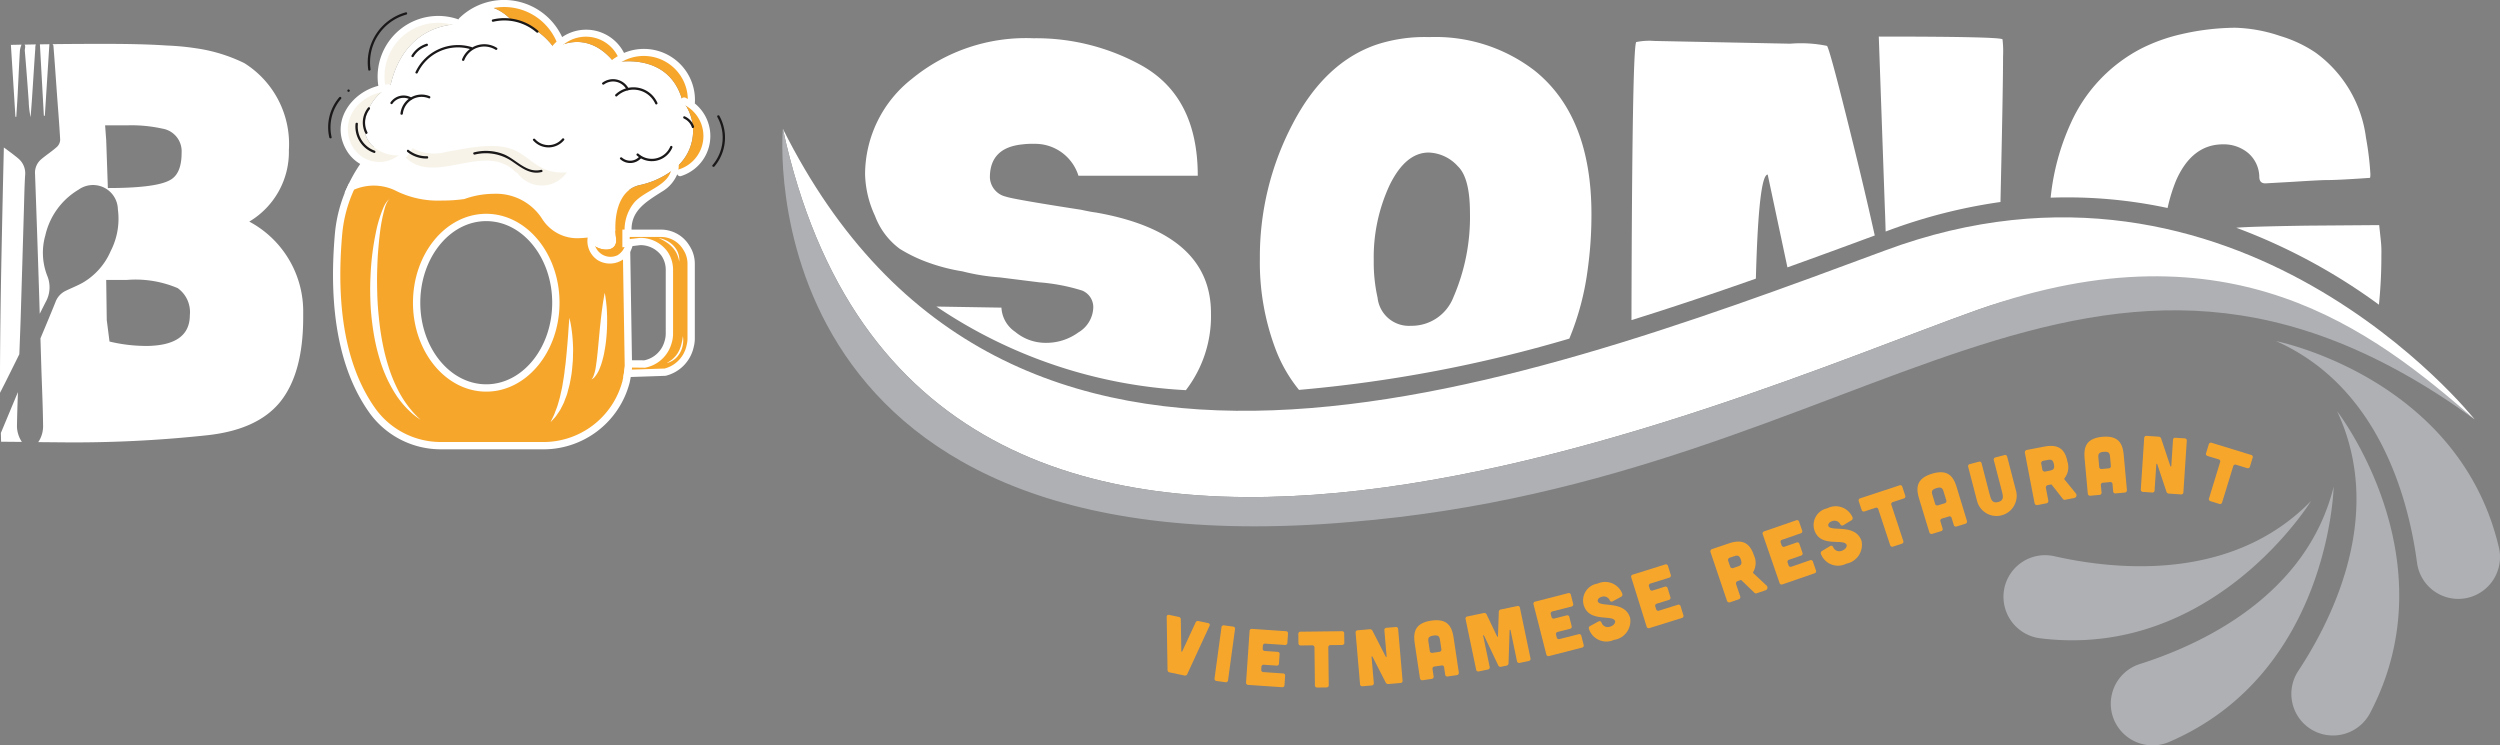 <svg xmlns="http://www.w3.org/2000/svg" width="209" height="62.311" viewBox="0 0 209 62.311">
  <rect x="0" y="0" width="209" height="62.311" fill="#808080" stroke="none"/>
  <g id="Group_209" data-name="Group 209" transform="translate(-123.484 -161.942)">
    <path id="Path_699" data-name="Path 699" d="M772.832,233.555q-1.932,0-3.265,2.713a14.3,14.3,0,0,0-1.332,6.3,13.484,13.484,0,0,0,.321,3.126,2.634,2.634,0,0,0,2.8,2.344,3.739,3.739,0,0,0,3.54-2.39,16.839,16.839,0,0,0,1.38-7.032q0-2.943-1.011-3.908A3.427,3.427,0,0,0,772.832,233.555Z" transform="translate(-529.912 -58.858)" fill="none"/>
    <path id="Path_700" data-name="Path 700" d="M948.59,243.88q-.756,0-.994,8.7,1.328-.467,2.643-.94Z" transform="translate(-677.326 -67.344)" fill="none"/>
    <path id="Path_701" data-name="Path 701" d="M1015.484,192.93c.01-.478.021-.964.032-1.464q.185-8.229.184-10.712a8.873,8.873,0,0,0-.046-1.424q-.229-.23-10.344-.23l.506,14.3c.031.678.048,1.336.068,2l.2-.076A44.811,44.811,0,0,1,1015.484,192.93Z" transform="translate(-724.76 -14.101)" fill="#fff"/>
    <g id="Group_175" data-name="Group 175" transform="translate(195.806 164.262)">
      <path id="Path_702" data-name="Path 702" d="M742.208,198.846a33.09,33.09,0,0,0,.322-4.688q0-8.136-4.689-11.952a13.573,13.573,0,0,0-8.872-2.85,12.978,12.978,0,0,0-4.322.6q-4.413,1.471-7.125,6.712a23.871,23.871,0,0,0-2.712,11.215,20.542,20.542,0,0,0,1.287,7.493,12.274,12.274,0,0,0,1.984,3.473,114.754,114.754,0,0,0,22.6-4.287A22.7,22.7,0,0,0,742.208,198.846ZM730.991,201.1a3.739,3.739,0,0,1-3.54,2.39,2.634,2.634,0,0,1-2.8-2.344,13.481,13.481,0,0,1-.321-3.126,14.3,14.3,0,0,1,1.332-6.3q1.334-2.712,3.265-2.713a3.427,3.427,0,0,1,2.436,1.15q1.011.966,1.011,3.908A16.84,16.84,0,0,1,730.991,201.1Z" transform="translate(-681.807 -178.574)" fill="#fff"/>
      <path id="Path_703" data-name="Path 703" d="M900.614,192.336l1.649,7.759c2.472-.888,4.911-1.783,7.3-2.667q-.846-3.813-1.918-8.126-1.792-7.264-2.068-7.723a10.846,10.846,0,0,0-3.08-.184l-11.355-.229a5.5,5.5,0,0,0-1.517.091q-.347.347-.4,23.246c3.5-1.089,6.977-2.263,10.4-3.468Q899.857,192.339,900.614,192.336Z" transform="translate(-825.156 -180.062)" fill="#fff"/>
      <path id="Path_704" data-name="Path 704" d="M1185.229,270.1a8.735,8.735,0,0,0-.046-1.2l-.138-1.287-6.022.046q-4.818.073-5.925.176a49.139,49.139,0,0,1,11.927,6.432A40.1,40.1,0,0,0,1185.229,270.1Z" transform="translate(-1058.468 -251.115)" fill="#fff"/>
      <path id="Path_705" data-name="Path 705" d="M1095.751,190.035a13.649,13.649,0,0,1,.724-2.333q1.333-2.989,3.908-2.988a3.172,3.172,0,0,1,2.115.735,2.685,2.685,0,0,1,.92,1.977q0,.551.505.551l2.436-.138q2.162-.138,2.713-.138.966,0,3.586-.184.046,0,.046-.321a24.617,24.617,0,0,0-.368-3.035,10.421,10.421,0,0,0-4.23-7.126,10.816,10.816,0,0,0-2.942-1.379,12.664,12.664,0,0,0-3.769-.69,20.661,20.661,0,0,0-4.552.552,14.579,14.579,0,0,0-3.31,1.195,13.024,13.024,0,0,0-5.884,6.252,19.821,19.821,0,0,0-1.675,6.207A40.084,40.084,0,0,1,1095.751,190.035Z" transform="translate(-986.862 -174.967)" fill="#fff"/>
      <path id="Path_706" data-name="Path 706" d="M558.441,202.856q0-6.711-9.608-8.41-.414-.047-1.241-.23-5.655-.874-6.3-1.1a1.716,1.716,0,0,1-1.334-1.609q0-2.483,2.713-2.758a6.21,6.21,0,0,1,.965-.046,3.793,3.793,0,0,1,3.724,2.666h9.976q0-6.62-4.735-9.24a18.2,18.2,0,0,0-9.01-2.253,15.024,15.024,0,0,0-10.16,3.4,10.178,10.178,0,0,0-3.908,7.953,8.74,8.74,0,0,0,.828,3.493,6.064,6.064,0,0,0,2.069,2.756,12.507,12.507,0,0,0,2.39,1.15,15.707,15.707,0,0,0,2.85.735,17.515,17.515,0,0,0,3.125.505l3.31.414a16.029,16.029,0,0,1,3.586.69,1.5,1.5,0,0,1,.92,1.425,2.507,2.507,0,0,1-1.241,2.068,4.552,4.552,0,0,1-2.758.874,3.956,3.956,0,0,1-2.529-.92,2.6,2.6,0,0,1-1.15-2.023l-5.435-.09a41.013,41.013,0,0,0,20.855,6.99A10.158,10.158,0,0,0,558.441,202.856Z" transform="translate(-529.525 -178.998)" fill="#fff"/>
    </g>
    <g id="Group_176" data-name="Group 176" transform="translate(290.972 190.457)">
      <path id="Path_707" data-name="Path 707" d="M1191.754,322.034s15.281,3.035,18.631,17.241a3.5,3.5,0,0,1-2.681,4.238h0a3.48,3.48,0,0,1-4.16-2.945C1202.843,335.282,1200.382,325.855,1191.754,322.034Z" transform="translate(-1168.968 -322.034)" fill="#aeb0b3"/>
      <path id="Path_708" data-name="Path 708" d="M1202.757,354.926s9.547,12.31,2.762,25.233a3.5,3.5,0,0,1-4.8,1.442h0a3.48,3.48,0,0,1-1.21-4.951C1202.442,372.2,1206.765,363.468,1202.757,354.926Z" transform="translate(-1174.866 -349.068)" fill="#aeb0b3"/>
      <path id="Path_709" data-name="Path 709" d="M1132.842,390.342s-.335,15.575-13.745,21.34a3.5,3.5,0,0,1-4.64-1.9h0a3.481,3.481,0,0,1,2.178-4.608C1121.721,403.562,1130.578,399.5,1132.842,390.342Z" transform="translate(-1105.235 -378.175)" fill="#aeb0b3"/>
      <path id="Path_710" data-name="Path 710" d="M1089.545,397.048s-8.149,13.277-22.636,11.487a3.5,3.5,0,0,1-3.044-3.986h0a3.48,3.48,0,0,1,4.206-2.879C1073.271,402.848,1082.966,403.813,1089.545,397.048Z" transform="translate(-1063.825 -383.687)" fill="#aeb0b3"/>
    </g>
    <path id="Path_711" data-name="Path 711" d="M1265.244,272.437" transform="translate(-938.396 -90.814)" fill="none" stroke="#1a1818" stroke-miterlimit="10" stroke-width="7.274"/>
    <path id="Path_712" data-name="Path 712" d="M522.941,279.848" transform="translate(-328.308 -96.905)" fill="none" stroke="#1a1818" stroke-miterlimit="10" stroke-width="7.274"/>
    <path id="Path_713" data-name="Path 713" d="M785.6,314.807c-.824.19-1.7.381-2.624.569a3.955,3.955,0,0,0,.541.036A3.6,3.6,0,0,0,785.6,314.807Z" transform="translate(-542.026 -125.638)" fill="none"/>
    <path id="Path_714" data-name="Path 714" d="M775.19,249.379a16.757,16.757,0,0,0,1.371-6.993q0-2.926-1.006-3.886a3.409,3.409,0,0,0-2.422-1.143q-1.921,0-3.246,2.7a14.214,14.214,0,0,0-1.326,6.261,13.389,13.389,0,0,0,.32,3.109,2.592,2.592,0,0,0,2.248,2.3c.921-.187,1.8-.378,2.624-.569A4.388,4.388,0,0,0,775.19,249.379Z" transform="translate(-530.179 -61.982)" fill="none"/>
    <path id="Path_715" data-name="Path 715" d="M948.182,257.651a31.942,31.942,0,0,1,3.135,1.058l-2.138-10.059C948.668,248.649,948.336,251.656,948.182,257.651Z" transform="translate(-677.807 -71.263)" fill="none"/>
    <path id="Path_716" data-name="Path 716" d="M583.088,232.555c29.439-10.94,49.273,14.122,49.273,14.122s-20.388-16.667-41.492-9.173-88.382,38.388-99.936-15.117C509.553,259.608,550.862,244.531,583.088,232.555Z" transform="translate(-302.001 -49.678)" fill="#fff"/>
    <path id="Path_717" data-name="Path 717" d="M590.656,237.5c21.1-7.493,32.934,1.717,41.492,9.173-32.17-23.294-50.146,5-93.984,8.586-50.813,4.41-47.445-32.877-47.445-32.877C502.274,275.891,569.553,245,590.656,237.5Z" transform="translate(-301.788 -49.678)" fill="#aeb0b3"/>
    <path id="Path_718" data-name="Path 718" d="M142.624,188.671q.19-2.992.38-5.982l-.793.012q.165,2.982.33,5.968Z" transform="translate(-15.391 -17.051)" fill="#fff"/>
    <path id="Path_719" data-name="Path 719" d="M135.944,182.781,135,182.8c.113.129.007.355.021.519.122,1.4.224,2.807.326,4.213a7.362,7.362,0,0,0,.158,1.334c.041-.544.086-1.086.122-1.63.092-1.377.175-2.755.273-4.132A.876.876,0,0,1,135.944,182.781Z" transform="translate(-9.463 -17.127)" fill="#fff"/>
    <path id="Path_720" data-name="Path 720" d="M129.046,188.939c.037-.593.079-1.186.11-1.779.065-1.252.116-2.5.193-3.755a1.778,1.778,0,0,1,.137-.5l-.891.019q.19,3.007.38,6.015Z" transform="translate(-4.201 -17.23)" fill="#fff"/>
    <g id="Group_177" data-name="Group 177" transform="translate(123.484 174.274)">
      <path id="Path_721" data-name="Path 721" d="M123.919,250.836q.593-1.189,1.182-2.379c0-.053,0-.105.006-.158.036-.983.078-1.966.108-2.948q.138-4.51.269-9.019c.028-.941.042-1.882.1-2.82a1.619,1.619,0,0,0-.594-1.436c-.381-.317-.783-.607-1.184-.9q-.092,3.83-.185,8.4-.139,6.946-.138,11.408c0,.229.006.469.006.7Q123.7,251.263,123.919,250.836Z" transform="translate(-123.484 -231.178)" fill="#fff"/>
      <path id="Path_722" data-name="Path 722" d="M125.232,348.841c.016-.957.046-1.914.081-2.871q-.713,1.709-1.426,3.418c.007.245.011.483.02.731l1.744.016c-.015-.021-.032-.037-.047-.06A2.429,2.429,0,0,1,125.232,348.841Z" transform="translate(-123.814 -325.524)" fill="#fff"/>
    </g>
    <path id="Path_723" data-name="Path 723" d="M157.83,197.393a6.778,6.778,0,0,0,3.312-5.981,7.981,7.981,0,0,0-3.726-7.268,13.479,13.479,0,0,0-4.048-1.242,21.361,21.361,0,0,0-2.438-.23q-1.978-.138-5.2-.138-2.3,0-4.357.024a.2.2,0,0,1,.082.119c.1,1.205.18,2.413.267,3.619.1,1.419.221,2.837.3,4.258a.858.858,0,0,1-.275.595c-.412.369-.883.672-1.306,1.029a1.476,1.476,0,0,0-.52,1.251q.179,4.891.334,9.785c.021.629.038,1.257.057,1.886.17-.332.334-.668.507-1a2.509,2.509,0,0,0,.128-2.163,5.277,5.277,0,0,1-.164-3.4,5.983,5.983,0,0,1,2.779-3.817,2.079,2.079,0,0,1,3.284,1.653,5.893,5.893,0,0,1-.6,3.48,5.625,5.625,0,0,1-2.364,2.663c-.461.253-.955.445-1.428.677a1.689,1.689,0,0,0-.834.95c-.406,1.007-.826,2.009-1.247,3.009q.033,1.13.068,2.261c.053,1.71.137,3.419.153,5.129a2.406,2.406,0,0,1-.348,1.2c-.02.033-.044.057-.066.087l1.871.017a103.677,103.677,0,0,0,12.329-.6q4.094-.46,5.979-2.714,1.98-2.392,1.979-7.13v-.322A8.514,8.514,0,0,0,157.83,197.393Zm-11.822-2.806-.138-4-.092-1.243h1.886a12.013,12.013,0,0,1,2.9.276,1.919,1.919,0,0,1,1.61,2.024q0,1.795-1.011,2.3Q149.962,194.587,146.008,194.587Zm3.128,13.2a13.074,13.074,0,0,1-2.99-.368l-.23-1.794-.046-3.358h1.748a8.994,8.994,0,0,1,4.232.69,2.462,2.462,0,0,1,1.012,2.254Q152.861,207.79,149.135,207.79Z" transform="translate(-13.507 -16.925)" fill="#fff"/>
    <g id="Group_178" data-name="Group 178" transform="translate(221.02 198.381)">
      <path id="Path_724" data-name="Path 724" d="M671.306,450.529l.781.165a.208.208,0,0,1,.181.216l.045,2.643c0,.062.054.073.079.016l1.11-2.4a.207.207,0,0,1,.252-.125l.782.165a.16.16,0,0,1,.125.252l-1.847,4.006a.206.206,0,0,1-.253.125l-1.221-.257a.208.208,0,0,1-.181-.217l-.071-4.41C671.086,450.565,671.169,450.5,671.306,450.529Z" transform="translate(-671.089 -435.561)" fill="#f7a62c"/>
      <path id="Path_725" data-name="Path 725" d="M694.344,455.452l.73.1a.177.177,0,0,1,.172.226l-.58,4.252a.18.18,0,0,1-.226.172l-.731-.1a.185.185,0,0,1-.172-.227l.579-4.251A.181.181,0,0,1,694.344,455.452Z" transform="translate(-689.537 -439.61)" fill="#f7a62c"/>
      <path id="Path_726" data-name="Path 726" d="M708.847,457.111l2.81.192a.178.178,0,0,1,.187.215l-.05.749a.181.181,0,0,1-.215.187l-1.619-.11a.181.181,0,0,0-.215.187l-.015.214a.184.184,0,0,0,.188.214l1.036.071a.178.178,0,0,1,.188.214l-.052.749a.181.181,0,0,1-.214.187l-1.037-.071a.18.18,0,0,0-.215.187l-.015.214a.184.184,0,0,0,.187.214l1.62.111a.177.177,0,0,1,.187.215l-.051.749a.178.178,0,0,1-.214.187l-2.81-.192a.184.184,0,0,1-.188-.215l.293-4.281A.181.181,0,0,1,708.847,457.111Z" transform="translate(-701.704 -440.975)" fill="#f7a62c"/>
      <path id="Path_727" data-name="Path 727" d="M734.23,462.724l-.037-3.139a.178.178,0,0,0-.2-.2l-.939.011a.183.183,0,0,1-.2-.2l-.009-.751a.18.18,0,0,1,.2-.2l3.434-.041a.178.178,0,0,1,.2.2l.009.751a.181.181,0,0,1-.2.2l-.938.011a.18.18,0,0,0-.2.2l.037,3.138a.181.181,0,0,1-.2.2l-.751.009A.184.184,0,0,1,734.23,462.724Z" transform="translate(-721.84 -441.874)" fill="#f7a62c"/>
      <path id="Path_728" data-name="Path 728" d="M759.939,456.512l.982-.085a.231.231,0,0,1,.247.134l1.1,2.147c.032.058.085.04.078-.027l-.185-2.158a.181.181,0,0,1,.183-.218l.749-.064a.177.177,0,0,1,.218.183l.368,4.277a.18.18,0,0,1-.182.218l-.983.085a.232.232,0,0,1-.247-.134l-1.1-2.147c-.032-.058-.084-.04-.078.027l.186,2.158a.182.182,0,0,1-.184.218l-.749.065a.184.184,0,0,1-.218-.184l-.368-4.277A.18.18,0,0,1,759.939,456.512Z" transform="translate(-743.962 -440.26)" fill="#f7a62c"/>
      <path id="Path_729" data-name="Path 729" d="M790.577,454.6l.421,2.814c.022.146-.033.235-.165.255l-.743.111a.181.181,0,0,1-.229-.169l-.086-.578a.177.177,0,0,0-.228-.169l-.57.085a.181.181,0,0,0-.17.229l.086.578a.178.178,0,0,1-.17.229l-.743.111c-.126.019-.211-.05-.232-.2l-.421-2.813c-.125-.836-.125-1.745,1.367-1.968S790.452,453.767,790.577,454.6Zm-1.034.887-.107-.717c-.048-.318-.118-.471-.556-.405s-.46.231-.412.55l.107.723a.184.184,0,0,0,.229.169l.571-.085A.185.185,0,0,0,789.543,455.49Z" transform="translate(-766.582 -437.668)" fill="#f7a62c"/>
      <path id="Path_730" data-name="Path 730" d="M811.518,447.243l1.359-.283a.206.206,0,0,1,.247.134l.865,1.813c.027.063.079.052.078-.016l.068-2.007a.206.206,0,0,1,.173-.222l1.359-.283a.178.178,0,0,1,.238.156l.876,4.2a.18.18,0,0,1-.156.238l-.734.153a.183.183,0,0,1-.238-.156l-.54-2.587a.037.037,0,0,0-.073.009l-.09,2.753a.207.207,0,0,1-.182.215l-.433.09a.206.206,0,0,1-.252-.125l-1.183-2.487a.037.037,0,0,0-.071.022l.54,2.586a.181.181,0,0,1-.156.239l-.736.153a.18.18,0,0,1-.238-.156l-.877-4.2A.178.178,0,0,1,811.518,447.243Z" transform="translate(-786.372 -432.149)" fill="#f7a62c"/>
      <path id="Path_731" data-name="Path 731" d="M843.377,441.034l2.731-.7a.178.178,0,0,1,.245.145l.187.728a.182.182,0,0,1-.146.245l-1.573.4a.181.181,0,0,0-.145.245l.053.208a.184.184,0,0,0,.245.145l1.008-.257a.178.178,0,0,1,.245.145l.186.728a.18.18,0,0,1-.145.245l-1.008.257a.181.181,0,0,0-.145.245l.053.208a.184.184,0,0,0,.245.145l1.573-.4a.177.177,0,0,1,.244.145l.186.728a.178.178,0,0,1-.145.245l-2.731.7a.183.183,0,0,1-.244-.145l-1.063-4.161A.18.18,0,0,1,843.377,441.034Z" transform="translate(-812.563 -427.181)" fill="#f7a62c"/>
      <path id="Path_732" data-name="Path 732" d="M868.752,436.772a.544.544,0,0,0-.685-.271c-.251.073-.363.265-.295.406.234.477,2.268-.12,2.693,1.362A1.6,1.6,0,0,1,869.1,440.1a1.525,1.525,0,0,1-2.075-.911.2.2,0,0,1,.107-.261l.682-.37c.122-.063.209-.025.261.107a.549.549,0,0,0,.708.327c.316-.091.494-.344.406-.507-.28-.512-2.185.167-2.611-1.316a1.427,1.427,0,0,1,1.171-1.78,1.528,1.528,0,0,1,2.057.847.2.2,0,0,1-.107.26l-.688.372C868.889,436.934,868.809,436.9,868.752,436.772Z" transform="translate(-831.72 -423.041)" fill="#f7a62c"/>
      <path id="Path_733" data-name="Path 733" d="M889.217,427.7l2.687-.84a.178.178,0,0,1,.252.132l.224.717a.181.181,0,0,1-.132.252l-1.549.484a.182.182,0,0,0-.132.252l.064.2a.184.184,0,0,0,.252.132l.992-.31a.178.178,0,0,1,.252.132l.224.717a.181.181,0,0,1-.132.252l-.992.31a.18.18,0,0,0-.132.252l.064.2a.184.184,0,0,0,.252.132l1.549-.484a.177.177,0,0,1,.251.132l.224.717a.178.178,0,0,1-.132.252l-2.688.839a.182.182,0,0,1-.251-.132l-1.28-4.1A.18.18,0,0,1,889.217,427.7Z" transform="translate(-850.246 -416.105)" fill="#f7a62c"/>
      <path id="Path_734" data-name="Path 734" d="M930.871,420.231l-.724.245a.164.164,0,0,1-.176-.039l-1.092-1.053a.07.07,0,0,0-.062-.015l-.254.086a.2.2,0,0,0-.13.264l.339,1a.2.2,0,0,1-.13.264l-.712.241a.2.2,0,0,1-.263-.13l-1.371-4.053a.2.2,0,0,1,.13-.263l1.392-.471c1.13-.382,1.751-.055,2.1.987a1.5,1.5,0,0,1-.061,1.408.071.071,0,0,0,.009.089l1.1,1.024A.237.237,0,0,1,930.871,420.231Zm-3.1-2.469.159.47a.2.2,0,0,0,.263.131l.324-.11c.305-.1.445-.193.312-.587s-.3-.381-.6-.277l-.324.109A.2.2,0,0,0,927.77,417.762Z" transform="translate(-880.83 -407.315)" fill="#f7a62c"/>
      <path id="Path_735" data-name="Path 735" d="M950.914,407.011l2.66-.919a.179.179,0,0,1,.256.125l.246.71a.182.182,0,0,1-.125.256l-1.533.529a.18.18,0,0,0-.125.256l.07.2a.184.184,0,0,0,.256.125l.983-.34a.178.178,0,0,1,.256.125l.245.71a.181.181,0,0,1-.125.256l-.982.339a.181.181,0,0,0-.125.256l.07.2a.184.184,0,0,0,.256.124l1.533-.53a.178.178,0,0,1,.256.125l.245.71a.178.178,0,0,1-.125.256l-2.662.919a.182.182,0,0,1-.255-.125l-1.4-4.055A.181.181,0,0,1,950.914,407.011Z" transform="translate(-900.958 -399.031)" fill="#f7a62c"/>
      <path id="Path_736" data-name="Path 736" d="M976.962,401.162a.544.544,0,0,0-.7-.236c-.248.085-.35.282-.275.42.259.465,2.26-.234,2.759,1.225a1.6,1.6,0,0,1-1.27,1.9,1.524,1.524,0,0,1-2.119-.8.2.2,0,0,1,.093-.266l.663-.4c.118-.069.207-.036.266.093a.55.55,0,0,0,.723.292c.311-.107.476-.369.379-.528-.306-.5-2.174.276-2.673-1.182a1.428,1.428,0,0,1,1.079-1.837,1.527,1.527,0,0,1,2.1.742.2.2,0,0,1-.093.266l-.669.407C977.107,401.317,977.024,401.282,976.962,401.162Z" transform="translate(-920.658 -393.788)" fill="#f7a62c"/>
      <path id="Path_737" data-name="Path 737" d="M998.484,394.688l-.983-2.98a.178.178,0,0,0-.254-.128l-.892.294a.183.183,0,0,1-.254-.128l-.236-.713a.181.181,0,0,1,.128-.254l3.26-1.076a.178.178,0,0,1,.255.128l.235.714a.181.181,0,0,1-.128.254l-.892.294a.18.18,0,0,0-.128.254l.984,2.98a.181.181,0,0,1-.128.254l-.713.235A.184.184,0,0,1,998.484,394.688Z" transform="translate(-938.006 -385.562)" fill="#f7a62c"/>
      <path id="Path_738" data-name="Path 738" d="M1026.771,384.912l.827,2.72c.043.141,0,.238-.125.277l-.718.219a.181.181,0,0,1-.251-.134l-.17-.558a.178.178,0,0,0-.251-.134l-.552.168a.181.181,0,0,0-.134.251l.17.558a.178.178,0,0,1-.134.251l-.718.218c-.122.037-.216-.019-.259-.16l-.828-2.72c-.246-.808-.379-1.707,1.064-2.146S1026.525,384.1,1026.771,384.912Zm-.892,1.029-.211-.693c-.093-.308-.185-.448-.609-.32s-.421.3-.327.6l.213.7a.183.183,0,0,0,.251.134l.552-.167A.186.186,0,0,0,1025.879,385.941Z" transform="translate(-960.709 -380.559)" fill="#f7a62c"/>
      <path id="Path_739" data-name="Path 739" d="M1048.39,376.224l.66,2.545c.13.5.241.8.722.672s.434-.438.3-.939l-.66-2.545a.18.18,0,0,1,.144-.245l.727-.189a.178.178,0,0,1,.246.145l.75,2.889a1.685,1.685,0,0,1-3.26.846l-.75-2.89a.181.181,0,0,1,.144-.245l.728-.189A.177.177,0,0,1,1048.39,376.224Z" transform="translate(-980.261 -373.912)" fill="#f7a62c"/>
      <path id="Path_740" data-name="Path 740" d="M1077.984,375.581l-.751.145a.165.165,0,0,1-.169-.063l-.94-1.193a.07.07,0,0,0-.059-.023l-.264.051a.2.2,0,0,0-.165.243l.2,1.041a.2.2,0,0,1-.166.243l-.738.142a.2.2,0,0,1-.244-.164l-.808-4.2a.2.2,0,0,1,.165-.243l1.443-.278c1.173-.225,1.744.184,1.951,1.265a1.5,1.5,0,0,1-.252,1.388.071.071,0,0,0,0,.089l.948,1.164A.237.237,0,0,1,1077.984,375.581Zm-2.738-2.869.094.487a.2.2,0,0,0,.244.165l.336-.065c.316-.061.467-.131.387-.539s-.244-.418-.56-.357l-.336.064A.2.2,0,0,0,1075.246,372.713Z" transform="translate(-1002.135 -370.383)" fill="#f7a62c"/>
      <path id="Path_741" data-name="Path 741" d="M1105.129,368.485l.257,2.829c.013.147-.047.233-.18.245l-.748.068a.179.179,0,0,1-.218-.181l-.053-.581a.177.177,0,0,0-.219-.182l-.573.052a.181.181,0,0,0-.182.219l.053.581a.177.177,0,0,1-.182.218l-.747.069c-.127.011-.207-.063-.221-.209l-.257-2.831c-.076-.841-.024-1.747,1.478-1.884S1105.053,367.643,1105.129,368.485Zm-1.083.825-.065-.721c-.029-.32-.091-.476-.531-.436s-.473.2-.444.525l.066.727a.184.184,0,0,0,.219.182l.574-.052A.186.186,0,0,0,1104.047,369.31Z" transform="translate(-1025.115 -366.819)" fill="#f7a62c"/>
      <path id="Path_742" data-name="Path 742" d="M1128.792,366.525l.984.065a.231.231,0,0,1,.224.169l.764,2.288c.022.063.076.052.081-.014l.142-2.161a.18.18,0,0,1,.214-.188l.75.049a.177.177,0,0,1,.187.214l-.282,4.282a.18.18,0,0,1-.214.187l-.983-.065a.232.232,0,0,1-.224-.169l-.763-2.288c-.023-.061-.077-.052-.082.015l-.142,2.161a.18.18,0,0,1-.214.188l-.75-.05a.184.184,0,0,1-.188-.214l.282-4.282A.181.181,0,0,1,1128.792,366.525Z" transform="translate(-1046.86 -366.524)" fill="#f7a62c"/>
      <path id="Path_743" data-name="Path 743" d="M1159.159,374.369l.92-3a.177.177,0,0,0-.133-.251l-.9-.276a.183.183,0,0,1-.133-.251l.22-.718a.18.18,0,0,1,.251-.133l3.281,1.008a.177.177,0,0,1,.133.251l-.22.718a.18.18,0,0,1-.251.133l-.9-.275a.18.18,0,0,0-.252.133l-.921,3a.181.181,0,0,1-.252.133l-.717-.221A.183.183,0,0,1,1159.159,374.369Z" transform="translate(-1072.017 -369.158)" fill="#f7a62c"/>
    </g>
    <g id="Group_181" data-name="Group 181" transform="translate(151.324 170.363)">
      <g id="Group_179" data-name="Group 179" transform="translate(0.965)">
        <path id="Path_744" data-name="Path 744" d="M292.195,217.847c2.024,1.25,5.593.706,5.593.706s4.516-1.8,6.868,1.835c1.455,2.252,4.566,1.395,6.727.417l-.159-9.84a.031.031,0,0,0-.031-.031H299.179a11.861,11.861,0,0,0-10.756,6.881A4.676,4.676,0,0,1,292.195,217.847Z" transform="translate(-287.85 -210.628)" fill="#fff"/>
        <path id="Path_745" data-name="Path 745" d="M304.868,220.709a3.46,3.46,0,0,1-3.113-1.565A4.566,4.566,0,0,0,297.677,217a7.344,7.344,0,0,0-2.42.425l-.068.018a13.341,13.341,0,0,1-1.85.121,7.9,7.9,0,0,1-3.95-.869,4.278,4.278,0,0,0-3.515,0l-.669.219.3-.638a12.207,12.207,0,0,1,11.032-7.058h12.014a.337.337,0,0,1,.336.333l.163,10.04-.183.083A10,10,0,0,1,304.868,220.709Zm-7.192-4.319a5.208,5.208,0,0,1,4.592,2.421,2.85,2.85,0,0,0,2.6,1.285,9.17,9.17,0,0,0,3.562-.9l-.152-9.368H296.535a11.6,11.6,0,0,0-10.17,6.088,4.324,4.324,0,0,1,3.346.259,7.331,7.331,0,0,0,3.629.778,13.261,13.261,0,0,0,1.728-.11A7.912,7.912,0,0,1,297.677,216.391Z" transform="translate(-285.206 -209.218)" fill="#fff"/>
      </g>
      <g id="Group_180" data-name="Group 180" transform="translate(0 6.497)">
        <path id="Path_746" data-name="Path 746" d="M305.712,250.778c-2.161.978-5.272,1.835-6.727-.417-2.352-3.638-6.868-1.835-6.868-1.835s-3.569.544-5.593-.706a4.676,4.676,0,0,0-3.772-.032,11.685,11.685,0,0,0-1.068,3.878c-.455,5.058-.079,10.857,2.893,14.94a7.038,7.038,0,0,0,5.705,2.832h8.35a7.14,7.14,0,0,0,7.077-5.327,10.558,10.558,0,0,0,.2-1.249Zm-11.688,13.837c-3.213,0-5.819-3.191-5.819-7.127s2.606-7.127,5.819-7.127,5.82,3.191,5.82,7.127S297.237,264.616,294.024,264.616Z" transform="translate(-281.213 -247.099)" fill="#f7a62c"/>
        <path id="Path_747" data-name="Path 747" d="M297.206,268.342h-8.35a7.353,7.353,0,0,1-5.953-2.958c-2.547-3.5-3.539-8.6-2.95-15.148a12,12,0,0,1,1.1-3.98l.056-.121.125-.042a4.819,4.819,0,0,1,4.028.064,7.319,7.319,0,0,0,3.629.778,13.272,13.272,0,0,0,1.728-.11,7.9,7.9,0,0,1,2.61-.454,5.208,5.208,0,0,1,4.592,2.421,2.85,2.85,0,0,0,2.6,1.285,9.412,9.412,0,0,0,3.745-.981l.424-.192.2,12.568v.017a10.729,10.729,0,0,1-.206,1.287A7.45,7.45,0,0,1,297.206,268.342Zm-15.658-21.706a11.335,11.335,0,0,0-.986,3.656c-.575,6.4.378,11.357,2.835,14.732a6.74,6.74,0,0,0,5.458,2.707h8.35a6.835,6.835,0,0,0,6.778-5.088,10.307,10.307,0,0,0,.192-1.2l-.188-11.606a9.487,9.487,0,0,1-3.572.851,3.461,3.461,0,0,1-3.113-1.565,4.566,4.566,0,0,0-4.079-2.142,7.339,7.339,0,0,0-2.419.425l-.068.018a13.337,13.337,0,0,1-1.85.121,7.9,7.9,0,0,1-3.95-.869A4.174,4.174,0,0,0,281.549,246.636Zm11.05,16.883c-3.377,0-6.125-3.334-6.125-7.433s2.748-7.433,6.125-7.433,6.126,3.335,6.126,7.433S295.975,263.519,292.6,263.519Zm0-14.254c-3.04,0-5.513,3.06-5.513,6.821s2.473,6.821,5.513,6.821,5.514-3.06,5.514-6.821S295.639,249.265,292.6,249.265Z" transform="translate(-279.788 -245.697)" fill="#fff"/>
      </g>
    </g>
    <g id="Group_205" data-name="Group 205" transform="translate(150.918 161.942)">
      <g id="Group_183" data-name="Group 183" transform="translate(1.411 0.345)">
        <g id="Group_182" data-name="Group 182" transform="translate(0 0.218)">
          <path id="Path_748" data-name="Path 748" d="M306.907,177.041c-1.534-.6-3.51-.164-5.6.2a3.788,3.788,0,0,1-3.049-.457l-.4.65c-.933.363-3.444-.232-3.378-2.436a4.113,4.113,0,0,1,2.173-3.265c1.258-5.518,5.859-5.158,5.859-5.158l-.166-.259a9.34,9.34,0,0,1,2.658-1.213,3.974,3.974,0,0,1,1.729,1.078,6,6,0,0,1,3.649,2.418s2.6-1.818,5,1.172c0,0,4.55-1.015,5.693,3.192a4.008,4.008,0,0,1-.476,5.53,7.02,7.02,0,0,1-3.115,1.525c-2.025.466-2.141,3.175-1.96,4.415s-1.293,1.166-2.033.5a1.977,1.977,0,0,1-.023-.6c.082-.684.933-2.333.157-3.312a4.481,4.481,0,0,0-2.283-1.252l.33-.859C309.16,179.266,308.442,177.645,306.907,177.041Z" transform="translate(-292.869 -165.105)" fill="#fff"/>
          <path id="Path_749" data-name="Path 749" d="M300.738,185.34c-1.877-.857-1.763-2.3-5.379-1.613s-4.457.257-5.261-.522a3.458,3.458,0,0,1-2.454.459v-.209a1.935,1.935,0,0,1-1.924-1.334c-.331-1.376-.655-2.975.667-3.727s2.319-1.191,2.319-1.191-.39-3.312,1.417-4.676,4.735-.855,4.735-.855l.048-.033.166.259s-4.6-.36-5.859,5.158a4.113,4.113,0,0,0-2.173,3.265c-.065,2.2,2.446,2.8,3.378,2.436l.4-.65a3.788,3.788,0,0,0,3.049.457c2.09-.366,4.065-.806,5.6-.2s2.253,2.225,4.767,1.872l-.33.859c-.136-.034-.221-.05-.221-.05A2.516,2.516,0,0,1,300.738,185.34Z" transform="translate(-285.427 -170.425)" fill="#f7f3e9"/>
        </g>
        <path id="Path_750" data-name="Path 750" d="M364.093,183.429c-.181-1.241-.065-3.95,1.96-4.415a7.02,7.02,0,0,0,3.115-1.525,4.008,4.008,0,0,0,.476-5.53c-1.143-4.207-5.693-3.192-5.693-3.192-2.4-2.99-5-1.172-5-1.172a6,6,0,0,0-3.649-2.418,3.974,3.974,0,0,0-1.729-1.078,5.22,5.22,0,0,1,2.894-.023A4.221,4.221,0,0,1,359.528,167s2.549-2.072,5.068,1.272c0,0,5.233-2.037,5.761,4.008,0,0,3.433,3.173-.974,5.633l0,.229-.222-.111a4.3,4.3,0,0,1-1.854,1.547,3.326,3.326,0,0,0-2.071,2.783c-.112,1.147.391,2.914-1.3,2.937a1.664,1.664,0,0,1-1.869-1.371C362.8,184.594,364.272,184.67,364.093,183.429Z" transform="translate(-341.435 -163.88)" fill="#f7a62c"/>
      </g>
      <path id="Path_751" data-name="Path 751" d="M312.982,170.588a.223.223,0,0,0,.009-.034,4.27,4.27,0,0,0-5.924-4.187,3.555,3.555,0,0,0-5.172-1.324,5.36,5.36,0,0,0-8.592-1.593.272.272,0,0,0-.075.115,5.068,5.068,0,0,0-6.7,5.552c-2.267.574-4,2.976-2.711,5.3a3.16,3.16,0,0,0,4.572,1.1c2.6,2.627,6.913-1.386,9.338,1.376a.26.26,0,0,0,.137.083,3.107,3.107,0,0,0,4.245.4.285.285,0,0,0,.213.109,2.333,2.333,0,0,1,2.213,1.83,4.392,4.392,0,0,1-.426,2.157,1.92,1.92,0,0,0,.756,2.218,1.954,1.954,0,0,0,2.874-2.276.286.286,0,0,0-.034-.069c-.122-1.744,1.147-2.5,2.5-3.362a3.035,3.035,0,0,0,1.314-1.479.25.25,0,0,0,.329.152A3.508,3.508,0,0,0,312.982,170.588Zm-1.291,5.5a.289.289,0,0,0-.078.044,2.06,2.06,0,0,0,.027-.378.294.294,0,0,0-.588,0c.033,1.69-2.255,2.046-3.161,3.158a3.61,3.61,0,0,0-.721,2.876.255.255,0,0,0,.052.125,1.466,1.466,0,0,1-.7,1.368,1.36,1.36,0,0,1-1.94-1.138c-.029-.906.656-1.672.574-2.622a2.89,2.89,0,0,0-2.594-2.591,3.494,3.494,0,0,0,.349-.471.294.294,0,0,0-.507-.3,2.533,2.533,0,0,1-4.244.266.3.3,0,0,0-.162-.1c-2.545-2.585-6.726,1.171-9.168-1.2a3.1,3.1,0,0,0,.674-1.114c.126-.358-.442-.511-.566-.156a2.466,2.466,0,0,1-.623.98.333.333,0,0,0-.118.107,2.6,2.6,0,0,1-4.067-1.276c-.7-2.159,1.171-3.993,3.228-4.087.377-.017.378-.605,0-.588-.088,0-.175.018-.263.028a.2.2,0,0,0,0-.024,4.484,4.484,0,0,1,6.429-4.678c.339.165.636-.342.3-.507l-.024-.01a4.771,4.771,0,0,1,7.63,1.623,3.807,3.807,0,0,0-.536.608c-.216.312.294.6.507.3a2.988,2.988,0,0,1,5.143.31,4.4,4.4,0,0,0-.434.285c-.3.227,0,.738.3.508a3.681,3.681,0,0,1,5.99,2.783c-.061-.032-.115-.07-.18-.1-.342-.156-.64.35-.3.507A2.921,2.921,0,0,1,311.692,176.091Z" transform="translate(-282.333 -161.942)" fill="#fff"/>
      <g id="Group_184" data-name="Group 184" transform="translate(29.687 9.717)">
        <path id="Path_752" data-name="Path 752" d="M444.9,217.434a1.237,1.237,0,0,0-.665-.741c-.113-.051-.053-.237.062-.186a1.425,1.425,0,0,1,.78.841c.04.117-.135.205-.177.086Z" transform="translate(-444.178 -216.498)" fill="#1a1818"/>
      </g>
      <g id="Group_185" data-name="Group 185" transform="translate(13.668 1.516)">
        <path id="Path_753" data-name="Path 753" d="M357.99,171.647a4.108,4.108,0,0,0-3.629-.888.1.1,0,0,1-.048-.191,4.313,4.313,0,0,1,3.817.942c.1.082-.045.219-.14.137Z" transform="translate(-354.241 -170.453)" fill="#1a1818"/>
      </g>
      <g id="Group_186" data-name="Group 186" transform="translate(2.279 10.259)">
        <path id="Path_754" data-name="Path 754" d="M291.858,222.065a2.339,2.339,0,0,1-1.546-2.433c.011-.125.207-.121.2.006a2.14,2.14,0,0,0,1.4,2.239c.118.044.063.232-.055.188Z" transform="translate(-290.304 -219.541)" fill="#1a1818"/>
      </g>
      <g id="Group_187" data-name="Group 187" transform="translate(2.9 8.96)">
        <path id="Path_755" data-name="Path 755" d="M294,214.437a1.988,1.988,0,0,1,.224-2.156c.078-.1.221.035.143.133a1.784,1.784,0,0,0-.2,1.921c.055.112-.111.216-.167.1Z" transform="translate(-293.787 -212.246)" fill="#1a1818"/>
      </g>
      <g id="Group_188" data-name="Group 188" transform="translate(12.129 12.61)">
        <path id="Path_756" data-name="Path 756" d="M351.328,234.513c-.949.243-1.688-.352-2.428-.857a3.9,3.9,0,0,0-3.171-.6c-.122.029-.182-.157-.058-.187a4.055,4.055,0,0,1,2.472.154c1.029.409,1.913,1.617,3.125,1.307.121-.031.182.156.06.187Z" transform="translate(-345.603 -232.742)" fill="#1a1818"/>
      </g>
      <g id="Group_189" data-name="Group 189" transform="translate(6.584 12.515)">
        <path id="Path_757" data-name="Path 757" d="M316.155,232.943a2.55,2.55,0,0,1-1.642-.552c-.1-.078,0-.245.1-.167a2.382,2.382,0,0,0,1.547.524c.126,0,.121.194-.006.2Z" transform="translate(-314.473 -232.203)" fill="#1a1818"/>
      </g>
      <g id="Group_190" data-name="Group 190" transform="translate(25.775 12.196)">
        <path id="Path_758" data-name="Path 758" d="M425.216,230.558a1.868,1.868,0,0,1-2.966.662c-.1-.082.033-.229.13-.147a1.675,1.675,0,0,0,2.661-.6c.052-.116.227-.029.176.086Z" transform="translate(-422.216 -230.418)" fill="#1a1818"/>
      </g>
      <g id="Group_191" data-name="Group 191" transform="translate(24.391 13.037)">
        <path id="Path_759" data-name="Path 759" d="M416.232,235.307a1.23,1.23,0,0,1-1.752.1c-.1-.081.047-.215.142-.134a1.034,1.034,0,0,0,1.475-.113c.085-.094.22.049.135.142Z" transform="translate(-414.448 -235.134)" fill="#1a1818"/>
      </g>
      <g id="Group_192" data-name="Group 192" transform="translate(7.292 3.771)">
        <path id="Path_760" data-name="Path 760" d="M323.068,183.458a3.726,3.726,0,0,0-4.426,1.974c-.054.112-.239.047-.184-.068a3.925,3.925,0,0,1,4.677-2.091c.121.035.055.219-.066.184Z" transform="translate(-318.447 -183.113)" fill="#1a1818"/>
      </g>
      <g id="Group_193" data-name="Group 193" transform="translate(6.958 3.654)">
        <path id="Path_761" data-name="Path 761" d="M317.888,182.65a2.02,2.02,0,0,0-1.129.885c-.066.107-.237.011-.17-.1a2.225,2.225,0,0,1,1.248-.977c.12-.038.172.151.051.189Z" transform="translate(-316.573 -182.456)" fill="#1a1818"/>
      </g>
      <g id="Group_194" data-name="Group 194" transform="translate(11.188 3.699)">
        <path id="Path_762" data-name="Path 762" d="M343.126,183.171a1.793,1.793,0,0,0-2.614.872c-.048.117-.233.049-.185-.068a1.992,1.992,0,0,1,2.911-.963c.108.064-.005.224-.113.159Z" transform="translate(-340.32 -182.711)" fill="#1a1818"/>
      </g>
      <g id="Group_195" data-name="Group 195" transform="translate(6.048 7.908)">
        <path id="Path_763" data-name="Path 763" d="M313.837,206.656a1.577,1.577,0,0,0-2.177,1.285c-.016.124-.211.112-.2-.014a1.773,1.773,0,0,1,2.438-1.456c.117.045.053.23-.066.185Z" transform="translate(-311.464 -206.341)" fill="#1a1818"/>
      </g>
      <g id="Group_196" data-name="Group 196" transform="translate(5.206 7.987)">
        <path id="Path_764" data-name="Path 764" d="M308.4,207.131a1.129,1.129,0,0,0-1.5.339c-.073.1-.226-.02-.152-.123a1.322,1.322,0,0,1,1.727-.4c.11.059.034.24-.077.18Z" transform="translate(-306.733 -206.785)" fill="#1a1818"/>
      </g>
      <g id="Group_197" data-name="Group 197" transform="translate(23.99 7.296)">
        <path id="Path_765" data-name="Path 765" d="M415.561,204.3a2,2,0,0,0-3.206-.649c-.092.085-.218-.065-.125-.15a2.192,2.192,0,0,1,3.508.715.1.1,0,0,1-.177.084Z" transform="translate(-412.197 -202.903)" fill="#1a1818"/>
      </g>
      <g id="Group_198" data-name="Group 198" transform="translate(22.896 6.623)">
        <path id="Path_766" data-name="Path 766" d="M408.108,200a1.278,1.278,0,0,0-1.887-.436c-.1.072-.231-.076-.128-.149a1.478,1.478,0,0,1,2.192.5c.061.109-.116.194-.177.085Z" transform="translate(-406.055 -199.127)" fill="#1a1818"/>
      </g>
      <g id="Group_199" data-name="Group 199" transform="translate(17.116 11.562)">
        <path id="Path_767" data-name="Path 767" d="M376.209,227.012a1.7,1.7,0,0,1-2.582.025c-.085-.093.072-.21.155-.118a1.5,1.5,0,0,0,2.272-.027c.083-.094.237.026.154.121Z" transform="translate(-373.603 -226.857)" fill="#1a1818"/>
      </g>
      <g id="Group_204" data-name="Group 204" transform="translate(0 1.025)">
        <g id="Group_200" data-name="Group 200" transform="translate(32.112 8.615)">
          <path id="Path_768" data-name="Path 768" d="M458.392,216.119a3.739,3.739,0,0,1-.413,4.223c-.082.095-.243-.016-.161-.112a3.549,3.549,0,0,0,.4-4.025c-.062-.11.115-.2.176-.086Z" transform="translate(-457.795 -216.068)" fill="#1a1818"/>
        </g>
        <g id="Group_201" data-name="Group 201" transform="translate(3.311)">
          <path id="Path_769" data-name="Path 769" d="M299.318,167.893a4.143,4.143,0,0,0-2.989,4.567c.017.124-.175.169-.191.043a4.344,4.344,0,0,1,3.136-4.8c.121-.034.165.157.043.191Z" transform="translate(-296.097 -167.698)" fill="#1a1818"/>
        </g>
        <g id="Group_202" data-name="Group 202" transform="translate(0 7.08)">
          <path id="Path_770" data-name="Path 770" d="M278.588,207.6a3.663,3.663,0,0,0-.794,3.206c.028.123-.167.146-.194.023a3.846,3.846,0,0,1,.832-3.349c.082-.1.238.023.156.119Z" transform="translate(-277.506 -207.449)" fill="#1a1818"/>
        </g>
        <g id="Group_203" data-name="Group 203" transform="translate(1.609 6.459)">
          <path id="Path_771" data-name="Path 771" d="M286.638,204.16a.1.1,0,0,1,0-.2.1.1,0,0,1,0,.2Z" transform="translate(-286.541 -203.964)" fill="#1a1818"/>
        </g>
      </g>
    </g>
    <g id="Group_206" data-name="Group 206" transform="translate(154.427 178.604)">
      <path id="Path_772" data-name="Path 772" d="M298.851,255.488l-.051.027a.511.511,0,0,0-.112.116,2.357,2.357,0,0,0-.245.566,13.422,13.422,0,0,0-.422,2.177c-.058.456-.1.952-.144,1.477s-.061,1.079-.079,1.653-.009,1.166.005,1.767.05,1.212.109,1.819.126,1.213.225,1.8.214,1.169.359,1.72.306,1.077.489,1.565a12.248,12.248,0,0,0,.6,1.342,8.79,8.79,0,0,0,1.253,1.812c.181.2.329.351.437.447l.164.152-.184-.126c-.062-.04-.135-.092-.218-.157s-.182-.137-.284-.228a7.618,7.618,0,0,1-1.472-1.724,11.639,11.639,0,0,1-1.3-2.938,16.109,16.109,0,0,1-.422-1.763c-.109-.607-.193-1.228-.253-1.85s-.081-1.247-.09-1.862.016-1.219.048-1.8a21.913,21.913,0,0,1,.416-3.165,10.553,10.553,0,0,1,.653-2.163,2.118,2.118,0,0,1,.333-.542.53.53,0,0,1,.132-.1Z" transform="translate(-297.21 -255.488)" fill="#fff"/>
      <path id="Path_773" data-name="Path 773" d="M336.729,366.523" transform="translate(-329.69 -346.746)" fill="none" stroke="#2d1a10" stroke-miterlimit="10" stroke-width="7.274"/>
      <path id="Path_774" data-name="Path 774" d="M383.474,311.16s.039.138.088.383.107.6.15,1.022c.021.212.042.444.053.688s.027.5.016.771,0,.545-.028.826-.046.565-.081.851-.093.567-.144.845-.138.547-.2.808-.175.5-.258.738-.205.441-.3.635-.221.355-.316.5a2.144,2.144,0,0,1-.283.356c-.17.187-.268.287-.268.287s.06-.133.167-.354a3.1,3.1,0,0,0,.18-.4c.057-.162.132-.334.2-.53s.123-.413.19-.64.11-.474.17-.725.1-.514.143-.784.092-.54.119-.816.076-.549.1-.821.057-.541.079-.8.044-.513.065-.753.036-.466.053-.676C383.423,311.73,383.475,311.16,383.474,311.16Z" transform="translate(-366.816 -301.244)" fill="#fff"/>
      <path id="Path_775" data-name="Path 775" d="M402.181,299.4s.027.117.058.32.071.5.1.846.045.759.043,1.2-.019.906-.063,1.373c-.023.233-.047.466-.083.7s-.076.453-.118.671-.1.425-.154.621a4.722,4.722,0,0,1-.188.547,2.542,2.542,0,0,1-.437.76.762.762,0,0,1-.19.159l-.076.041.053-.067a.888.888,0,0,0,.111-.2,3.691,3.691,0,0,0,.2-.789c.027-.167.051-.351.077-.544s.044-.4.069-.612c.043-.426.083-.882.127-1.339.021-.229.043-.458.064-.683s.049-.448.071-.663.048-.423.071-.621.05-.384.073-.557c.047-.345.1-.634.133-.836S402.181,299.4,402.181,299.4Z" transform="translate(-382.57 -291.58)" fill="#fff"/>
    </g>
    <g id="Group_208" data-name="Group 208" transform="translate(175.516 181.138)">
      <g id="Group_207" data-name="Group 207" transform="translate(0 0)">
        <path id="Path_776" data-name="Path 776" d="M422.153,272.323a2.492,2.492,0,0,0-1.949-.894h-2.872v.83l1.164-.143a2.486,2.486,0,0,1,2.04,1l.025.035a2.42,2.42,0,0,1,.4,1.373v5.258a2.441,2.441,0,0,1-.125.792,2.537,2.537,0,0,1-1.944,1.777l-1.314-.009-.112.8,3.135-.1a2.841,2.841,0,0,0,2.1-2.188,2.467,2.467,0,0,0,.081-.642v-6.2a2.432,2.432,0,0,0-.247-1.1A3.331,3.331,0,0,0,422.153,272.323Z" transform="translate(-417.025 -271.123)" fill="#f7a62c"/>
        <path id="Path_777" data-name="Path 777" d="M415.692,282.052l.2-1.423,1.552.01a2.219,2.219,0,0,0,1.683-1.57,2.148,2.148,0,0,0,.108-.694v-5.258a2.108,2.108,0,0,0-.342-1.2l-.022-.031a2.176,2.176,0,0,0-1.772-.876l-1.489.183v-1.481h3.178a2.787,2.787,0,0,1,2.189,1.007,3.744,3.744,0,0,1,.41.639,2.769,2.769,0,0,1,.279,1.242v6.2a2.8,2.8,0,0,1-.091.721,3.171,3.171,0,0,1-2.335,2.409l-.048.006Zm.732-.808-.025.172,2.746-.09a2.537,2.537,0,0,0,1.839-1.962,2.19,2.19,0,0,0,.07-.562v-6.2a2.149,2.149,0,0,0-.212-.965,3.068,3.068,0,0,0-.342-.532,2.173,2.173,0,0,0-1.711-.779h-2.566v.178l.858-.1a2.789,2.789,0,0,1,2.29,1.134l.026.038a2.714,2.714,0,0,1,.45,1.547v5.258a2.719,2.719,0,0,1-.142.891,2.84,2.84,0,0,1-2.177,1.98l-.028.006Z" transform="translate(-415.611 -269.713)" fill="#fff"/>
      </g>
      <path id="Path_778" data-name="Path 778" d="M432.61,273.706a1.805,1.805,0,0,1,.431.108,2.191,2.191,0,0,1,.413.2,2.035,2.035,0,0,1,.41.336,1.554,1.554,0,0,1,.17.212,1.328,1.328,0,0,1,.133.227,1.175,1.175,0,0,1,.092.227.906.906,0,0,1,.053.212,1.222,1.222,0,0,1,.026.182c0,.055,0,.1,0,.141,0,.078,0,.121,0,.121s-.011-.043-.028-.118c-.009-.037-.018-.083-.029-.135s-.036-.107-.055-.169a1.141,1.141,0,0,0-.075-.193,1.577,1.577,0,0,0-.1-.2,1.594,1.594,0,0,0-.134-.2,1.344,1.344,0,0,0-.162-.193,1.886,1.886,0,0,0-.181-.177c-.064-.053-.127-.107-.193-.153a3.55,3.55,0,0,0-.373-.234A3.044,3.044,0,0,0,432.61,273.706Z" transform="translate(-429.582 -272.995)" fill="#fff"/>
      <path id="Path_779" data-name="Path 779" d="M437.767,319.7a1.809,1.809,0,0,1,.029.443,2.24,2.24,0,0,1-.067.455,2.029,2.029,0,0,1-.2.493,1.5,1.5,0,0,1-.15.227,1.306,1.306,0,0,1-.176.2,1.159,1.159,0,0,1-.189.156.94.94,0,0,1-.185.115,1.255,1.255,0,0,1-.165.08l-.134.046-.116.036.1-.064.12-.069c.046-.026.091-.068.144-.1a1.192,1.192,0,0,0,.161-.13,1.471,1.471,0,0,0,.162-.161,1.586,1.586,0,0,0,.154-.19,1.479,1.479,0,0,0,.135-.213,2.01,2.01,0,0,0,.113-.226c.03-.078.063-.153.087-.23a3.705,3.705,0,0,0,.109-.427A3.1,3.1,0,0,0,437.767,319.7Z" transform="translate(-432.713 -310.793)" fill="#fff"/>
    </g>
  </g>
</svg>
